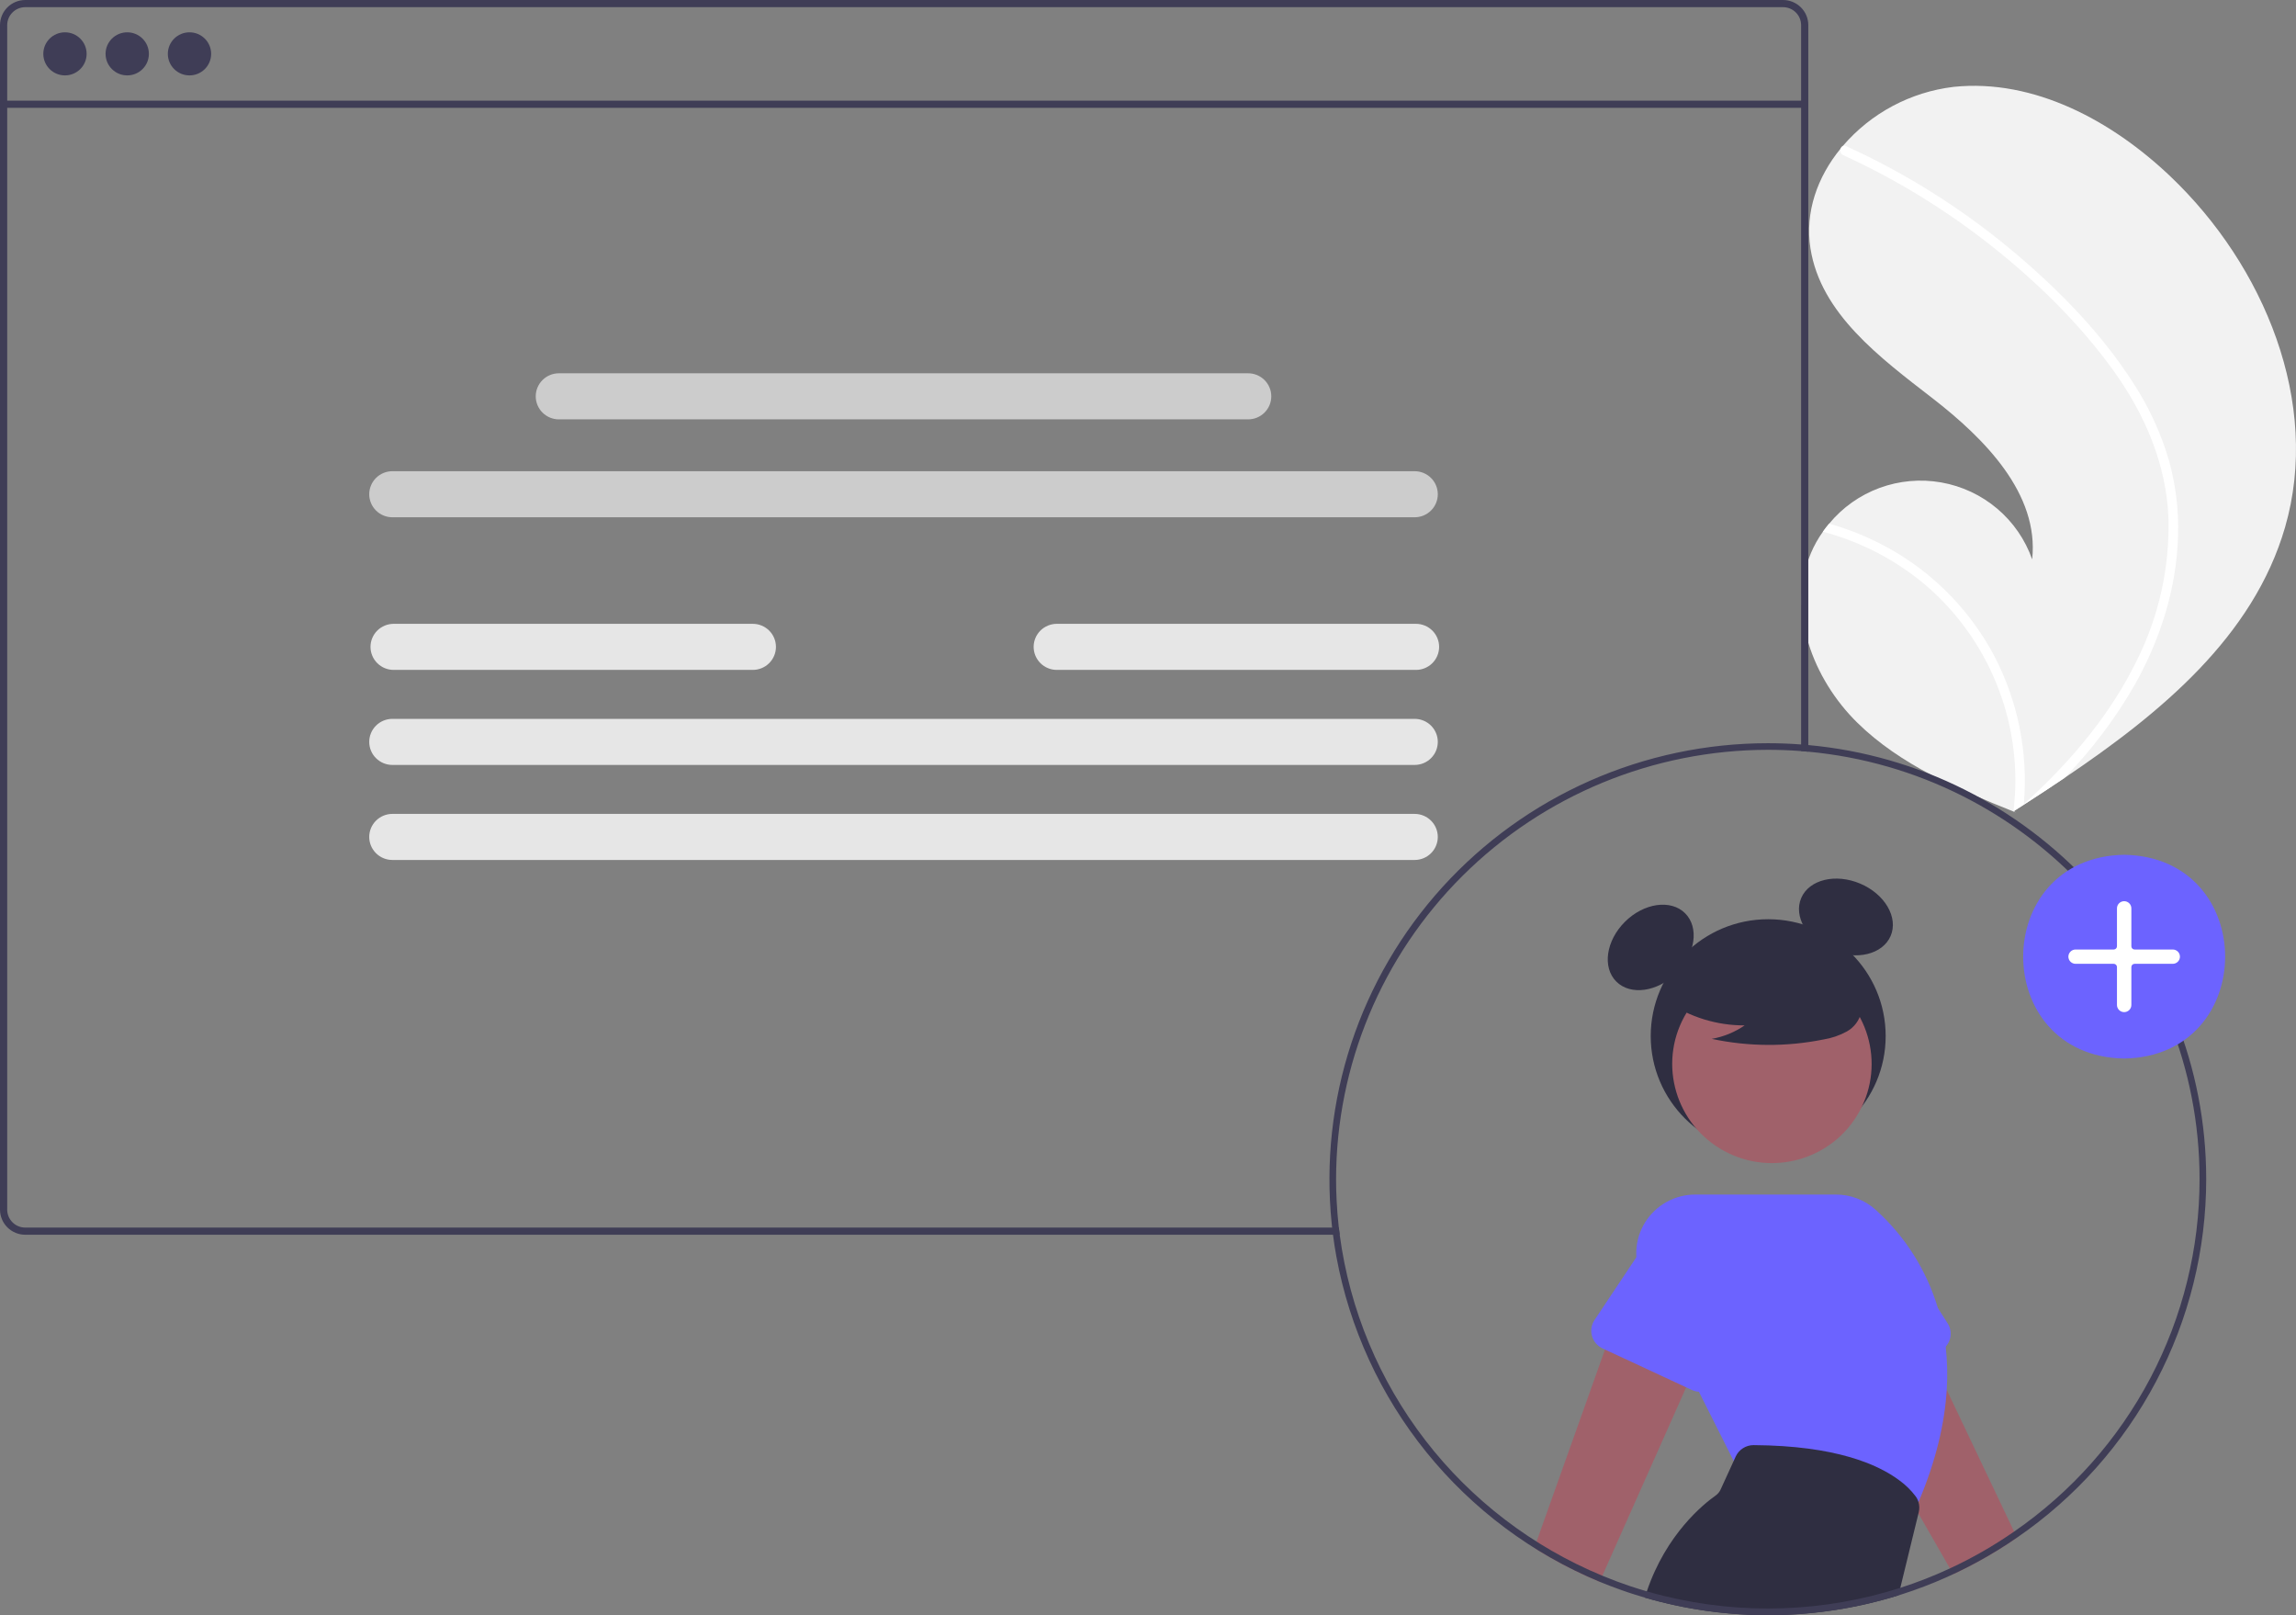 <svg width="738" height="519" viewBox="0 0 738 519" fill="none" xmlns="http://www.w3.org/2000/svg">
<rect x="0" y="0" width="738" height="519" fill="#808080" stroke="none"/>
<g clip-path="url(#clip0)">
<path d="M734.488 169.421C724.308 204.532 694.583 229.11 663.576 249.989C659.246 252.905 654.916 255.753 650.583 258.535C650.554 258.548 650.524 258.575 650.494 258.588C650.286 258.721 650.077 258.855 649.883 258.989C648.989 259.562 648.094 260.135 647.207 260.701L647.694 260.919C647.694 260.919 648.173 261.172 647.649 260.959C647.494 260.895 647.331 260.836 647.175 260.771C629.162 253.549 610.829 245.794 597.025 232.263C582.705 218.213 574.336 196.175 582.09 177.717C583.11 175.299 584.397 173.002 585.929 170.868C586.558 169.973 587.235 169.117 587.94 168.276C592.217 163.086 597.808 159.122 604.137 156.793C610.466 154.463 617.304 153.851 623.95 155.02C630.596 156.189 636.808 159.096 641.949 163.443C647.089 167.791 650.972 173.421 653.199 179.755C655.477 158.668 637.988 141.005 621.157 127.972C604.319 114.946 585.186 100.76 581.93 79.791C580.113 68.124 584.193 56.817 591.627 47.741C591.858 47.465 592.087 47.189 592.324 46.921C601.374 36.35 614.101 29.561 627.965 27.912C653.784 25.244 678.864 38.831 697.621 56.678C727.81 85.394 746.061 129.5 734.488 169.421Z" fill="#F2F2F2"/>
<path d="M685.957 123.496C690.913 131.16 694.717 139.503 697.251 148.259C699.393 156.085 700.347 164.186 700.08 172.292C699.616 188.955 694.459 205.238 686.345 219.74C680.067 230.736 672.417 240.9 663.576 249.989C659.247 252.905 654.916 255.753 650.584 258.535C650.554 258.548 650.524 258.575 650.494 258.588C650.286 258.721 650.077 258.855 649.883 258.989C648.989 259.562 648.094 260.135 647.208 260.701C647.208 260.701 648.173 261.172 647.65 260.959C647.494 260.895 647.331 260.836 647.175 260.771C648.79 247.612 647.208 234.26 642.563 221.833C637.918 209.407 630.345 198.268 620.478 189.351C610.587 180.57 598.749 174.236 585.929 170.868C586.558 169.973 587.235 169.117 587.94 168.276C592.892 169.656 597.711 171.469 602.341 173.694C618.893 181.596 632.446 194.586 640.994 210.742C648.664 225.412 651.965 241.954 650.51 258.424C651.25 257.757 651.991 257.076 652.709 256.401C666.398 243.714 678.555 229.151 686.783 212.344C693.921 198.111 697.43 182.351 696.999 166.453C696.328 149.118 689.38 133.061 679.321 119.082C668.546 104.122 655.037 90.886 640.611 79.419C625.836 67.654 609.667 57.73 592.467 49.869C592.079 49.689 591.776 49.368 591.619 48.972C591.463 48.576 591.466 48.135 591.627 47.741C591.742 47.387 591.993 47.092 592.325 46.921C592.495 46.848 592.68 46.814 592.866 46.822C593.052 46.83 593.233 46.879 593.397 46.967C595.521 47.938 597.63 48.924 599.722 49.952C617.146 58.514 633.434 69.195 648.209 81.75C662.481 93.847 675.918 107.668 685.957 123.496Z" fill="white"/>
<path d="M568.349 370.461C589.202 370.461 606.108 353.655 606.108 332.922C606.108 312.19 589.202 295.383 568.349 295.383C547.495 295.383 530.59 312.19 530.59 332.922C530.59 353.655 547.495 370.461 568.349 370.461Z" fill="#2F2E41"/>
<path d="M538.875 312.682C544.977 306.616 546.213 298.01 541.637 293.461C537.061 288.911 528.405 290.14 522.303 296.207C516.201 302.273 514.965 310.879 519.541 315.428C524.117 319.978 532.773 318.749 538.875 312.682Z" fill="#2F2E41"/>
<path d="M607.703 300.761C610.246 294.844 605.874 287.316 597.938 283.946C590.003 280.576 581.509 282.641 578.967 288.557C576.424 294.474 580.796 302.003 588.732 305.373C596.667 308.743 605.161 306.678 607.703 300.761Z" fill="#2F2E41"/>
<path d="M648.313 494.103C641.825 498.584 634.969 502.514 627.818 505.851L626.76 503.994L616.641 486.334L615.754 484.785L610.577 475.753L610.567 475.742L594.223 447.194L585.822 432.538L610.769 415.143L620.473 435.541L625.736 446.621L647.395 492.16L648.313 494.103Z" fill="#A0616A"/>
<path d="M626.024 425.225L622.896 420.354L609.062 398.778C607.173 394.586 603.69 391.309 599.375 389.666C595.061 388.022 590.267 388.145 586.044 390.009C581.821 391.872 578.513 395.323 576.845 399.607C575.177 403.89 575.284 408.656 577.144 412.861L585.695 443.15C585.936 444.007 586.358 444.803 586.934 445.484C587.511 446.165 588.227 446.716 589.035 447.099C589.843 447.482 590.724 447.689 591.619 447.705C592.514 447.721 593.402 447.547 594.224 447.194C594.256 447.183 594.277 447.173 594.309 447.162L620.474 435.541L623.291 434.289C624.114 433.92 624.848 433.38 625.442 432.705C626.037 432.03 626.479 431.236 626.738 430.377C626.997 429.517 627.068 428.613 626.944 427.724C626.821 426.835 626.508 425.983 626.024 425.225H626.024Z" fill="#6C63FF"/>
<path d="M550.851 425.904L543.571 442.248L541.991 445.804L515.036 506.339L514.172 508.281C506.873 505.256 499.845 501.62 493.163 497.414L493.889 495.376L515.89 433.662L521.292 418.507L533.12 421.468L550.851 425.904Z" fill="#A0616A"/>
<path d="M597.665 357.165C606.154 341.726 600.447 322.369 584.917 313.929C569.388 305.489 549.917 311.163 541.428 326.602C532.938 342.041 538.646 361.399 554.175 369.839C569.705 378.278 589.176 372.604 597.665 357.165Z" fill="#A0616A"/>
<path d="M625.404 432.749C624.941 428.551 624.102 424.403 622.896 420.354C619.262 408.161 612.314 397.203 602.816 388.685C599.327 385.571 594.802 383.851 590.113 383.856H544.968C541.724 383.848 538.531 384.666 535.695 386.233C532.86 387.801 530.475 390.064 528.77 392.808C527.064 395.552 526.095 398.685 525.954 401.908C525.812 405.13 526.504 408.335 527.963 411.216L533.119 421.468L543.57 442.248L546.078 447.225L557.255 469.459L558.141 471.221L614.879 486.737L615.124 486.196C615.338 485.718 615.551 485.251 615.754 484.784C616.064 484.073 616.373 483.383 616.662 482.683C622.384 469.194 625.084 457.191 625.735 446.62C626.028 441.996 625.917 437.355 625.404 432.749Z" fill="#6C63FF"/>
<path d="M553.157 389.672C548.981 387.727 544.2 387.506 539.86 389.057C535.521 390.609 531.977 393.806 530.003 397.95L525.978 403.989L512.528 424.174C512.029 424.923 511.698 425.77 511.558 426.658C511.417 427.546 511.471 428.453 511.715 429.318C511.959 430.183 512.388 430.986 512.972 431.671C513.557 432.357 514.283 432.909 515.101 433.291L515.89 433.662L541.991 445.803L543.848 446.663C544.549 446.991 545.306 447.182 546.079 447.225C547.111 447.307 548.146 447.128 549.09 446.705C549.913 446.339 550.647 445.8 551.242 445.126C551.837 444.452 552.279 443.659 552.538 442.8L561.569 412.755C563.528 408.584 563.743 403.811 562.166 399.483C560.588 395.156 557.349 391.627 553.157 389.672Z" fill="#6C63FF"/>
<path d="M616.662 482.683C616.471 482.022 616.164 481.4 615.754 480.847C614.295 478.901 612.55 477.184 610.578 475.752L610.567 475.742C603.703 470.573 590.039 464.535 563.682 464.375H563.639C562.431 464.375 561.248 464.719 560.232 465.369C559.215 466.018 558.408 466.944 557.907 468.037L557.256 469.459L553.06 478.629C552.704 479.418 552.14 480.096 551.427 480.592C547.637 483.256 535.575 492.913 529.341 511.359C529.117 512.017 528.903 512.685 528.7 513.375C555.355 521.117 583.715 520.862 610.225 512.643L610.812 510.234L616.641 486.334L616.737 485.941C617.001 484.867 616.975 483.743 616.662 482.683Z" fill="#2F2E41"/>
<path d="M535.873 321.845C543.196 326.862 551.888 329.533 560.781 329.497C557.609 331.684 553.997 333.162 550.195 333.827C562.02 336.349 574.241 336.417 586.094 334.028C588.728 333.608 591.27 332.74 593.609 331.462C594.774 330.815 595.789 329.931 596.588 328.869C597.387 327.806 597.952 326.588 598.247 325.294C599.035 320.821 595.529 316.757 591.885 314.018C586.307 309.889 579.875 307.044 573.055 305.689C566.235 304.334 559.197 304.503 552.45 306.184C548.045 307.316 543.632 309.229 540.771 312.746C537.91 316.263 537.062 321.685 539.788 325.306L535.873 321.845Z" fill="#2F2E41"/>
<path d="M580.081 32.347H1.159V34.654H580.081V32.347Z" fill="#3F3D56"/>
<path d="M20.882 24.227C24.726 24.227 27.843 21.129 27.843 17.307C27.843 13.485 24.726 10.386 20.882 10.386C17.037 10.386 13.921 13.485 13.921 17.307C13.921 21.129 17.037 24.227 20.882 24.227Z" fill="#3F3D56"/>
<path d="M40.895 24.227C44.739 24.227 47.855 21.129 47.855 17.307C47.855 13.485 44.739 10.386 40.895 10.386C37.05 10.386 33.934 13.485 33.934 17.307C33.934 21.129 37.05 24.227 40.895 24.227Z" fill="#3F3D56"/>
<path d="M60.908 24.227C64.753 24.227 67.869 21.129 67.869 17.307C67.869 13.485 64.753 10.386 60.908 10.386C57.064 10.386 53.947 13.485 53.947 17.307C53.947 21.129 57.064 24.227 60.908 24.227Z" fill="#3F3D56"/>
<path d="M454.702 166.221H126.127C125.149 166.221 124.181 166.029 123.278 165.657C122.374 165.285 121.553 164.74 120.862 164.052C120.17 163.365 119.622 162.549 119.248 161.651C118.873 160.752 118.681 159.79 118.681 158.818C118.681 157.845 118.873 156.883 119.248 155.985C119.622 155.086 120.17 154.27 120.862 153.583C121.553 152.895 122.374 152.35 123.278 151.978C124.181 151.606 125.149 151.415 126.127 151.415H454.702C455.68 151.415 456.648 151.606 457.552 151.978C458.455 152.35 459.276 152.895 459.967 153.583C460.659 154.27 461.207 155.086 461.582 155.985C461.956 156.883 462.148 157.845 462.148 158.818C462.148 159.79 461.956 160.752 461.582 161.651C461.207 162.549 460.659 163.365 459.967 164.052C459.276 164.74 458.455 165.285 457.552 165.657C456.648 166.029 455.68 166.221 454.702 166.221Z" fill="#CCCCCC"/>
<path d="M454.702 245.804H126.127C125.149 245.804 124.181 245.612 123.278 245.24C122.374 244.868 121.553 244.323 120.862 243.635C120.17 242.948 119.622 242.132 119.248 241.234C118.873 240.336 118.681 239.373 118.681 238.401C118.681 237.428 118.873 236.466 119.248 235.568C119.622 234.669 120.17 233.853 120.862 233.166C121.553 232.478 122.374 231.933 123.278 231.561C124.181 231.189 125.149 230.998 126.127 230.998H454.702C455.68 230.998 456.648 231.189 457.552 231.561C458.455 231.933 459.276 232.478 459.967 233.166C460.659 233.853 461.207 234.669 461.582 235.568C461.956 236.466 462.148 237.428 462.148 238.401C462.148 239.373 461.956 240.336 461.582 241.234C461.207 242.132 460.659 242.948 459.967 243.635C459.276 244.323 458.455 244.868 457.552 245.24C456.648 245.612 455.68 245.804 454.702 245.804Z" fill="#E6E6E6"/>
<path d="M454.702 276.342H126.127C124.152 276.342 122.258 275.562 120.862 274.174C119.465 272.785 118.681 270.902 118.681 268.939C118.681 266.975 119.465 265.092 120.862 263.704C122.258 262.316 124.152 261.536 126.127 261.536H454.702C456.677 261.536 458.571 262.316 459.967 263.704C461.364 265.092 462.148 266.975 462.148 268.939C462.148 270.902 461.364 272.785 459.967 274.174C458.571 275.562 456.677 276.342 454.702 276.342Z" fill="#E6E6E6"/>
<path d="M401.181 134.757H179.649C177.674 134.757 175.78 133.977 174.383 132.589C172.987 131.201 172.202 129.318 172.202 127.354C172.202 125.391 172.987 123.508 174.383 122.12C175.78 120.731 177.674 119.951 179.649 119.951H401.181C403.156 119.951 405.05 120.731 406.446 122.12C407.843 123.508 408.627 125.391 408.627 127.354C408.627 129.318 407.843 131.201 406.446 132.589C405.05 133.977 403.156 134.757 401.181 134.757Z" fill="#CCCCCC"/>
<path d="M241.965 215.266H126.545C125.567 215.267 124.597 215.077 123.693 214.705C122.788 214.334 121.966 213.789 121.274 213.101C120.582 212.413 120.032 211.597 119.658 210.698C119.283 209.799 119.09 208.836 119.09 207.863C119.09 206.89 119.283 205.927 119.658 205.028C120.032 204.129 120.582 203.313 121.274 202.625C121.966 201.938 122.788 201.392 123.693 201.021C124.597 200.649 125.567 200.459 126.545 200.46H241.965C243.94 200.46 245.834 201.24 247.231 202.628C248.627 204.017 249.412 205.9 249.412 207.863C249.412 209.827 248.627 211.71 247.231 213.098C245.834 214.486 243.94 215.266 241.965 215.266Z" fill="#E6E6E6"/>
<path d="M455.12 215.266H339.699C338.721 215.267 337.752 215.077 336.847 214.705C335.943 214.334 335.121 213.789 334.428 213.101C333.736 212.413 333.187 211.597 332.812 210.698C332.437 209.799 332.244 208.836 332.244 207.863C332.244 206.89 332.437 205.927 332.812 205.028C333.187 204.129 333.736 203.313 334.428 202.625C335.121 201.938 335.943 201.392 336.847 201.021C337.752 200.649 338.721 200.459 339.699 200.46H455.12C456.098 200.459 457.068 200.649 457.972 201.021C458.876 201.392 459.698 201.938 460.391 202.625C461.083 203.313 461.633 204.129 462.007 205.028C462.382 205.927 462.575 206.89 462.575 207.863C462.575 208.836 462.382 209.799 462.007 210.698C461.633 211.597 461.083 212.413 460.391 213.101C459.698 213.789 458.876 214.334 457.972 214.705C457.068 215.077 456.098 215.267 455.12 215.266Z" fill="#E6E6E6"/>
<path d="M573.119 0H8.113C5.961 0.003 3.897 0.856 2.376 2.37C0.855 3.884 0 5.936 0 8.076V388.706C0.003 390.844 0.858 392.894 2.379 394.407C3.9 395.919 5.962 396.769 8.113 396.772H430.618C430.512 396.008 430.426 395.233 430.341 394.469H8.113C6.576 394.468 5.103 393.86 4.016 392.78C2.929 391.699 2.318 390.234 2.316 388.706V8.076C2.317 6.547 2.928 5.081 4.015 3.999C5.101 2.917 6.575 2.307 8.113 2.303H573.119C574.658 2.305 576.134 2.913 577.223 3.996C578.312 5.078 578.924 6.546 578.926 8.076V241.357C579.694 241.41 580.474 241.474 581.243 241.548V8.076C581.241 5.935 580.385 3.881 578.862 2.367C577.339 0.852 575.273 0.001 573.119 0Z" fill="#3F3D56"/>
<path d="M430.618 396.772C430.511 396.008 430.426 395.233 430.341 394.469C430.319 394.352 430.309 394.246 430.298 394.129C429.988 391.338 429.764 388.519 429.625 385.671C429.038 388.122 428.508 390.584 428.035 393.057C428.067 393.418 428.099 393.768 428.141 394.129C428.152 394.246 428.163 394.352 428.184 394.469C428.27 395.233 428.355 396.008 428.462 396.772C428.761 399.138 429.124 401.473 429.551 403.798C429.561 403.702 429.572 403.617 429.583 403.522C429.882 401.282 430.223 399.054 430.629 396.825C430.62 396.808 430.617 396.79 430.618 396.772ZM581.242 239.415C580.474 239.341 579.694 239.277 578.926 239.224C578.808 239.213 578.701 239.213 578.584 239.203C575.168 238.948 571.709 238.821 568.229 238.821C548.526 238.827 529.043 242.94 511.038 250.894C493.032 258.848 476.904 270.466 463.694 284.999C450.484 299.533 440.485 316.658 434.343 335.27C428.201 353.883 426.052 373.568 428.035 393.057C428.067 393.418 428.099 393.768 428.141 394.129C428.152 394.246 428.163 394.352 428.184 394.469C428.27 395.233 428.355 396.008 428.462 396.772C428.761 399.138 429.124 401.473 429.551 403.798C433.792 426.84 443.753 448.465 458.53 466.71C473.307 484.956 492.433 499.245 514.171 508.281C516.392 509.194 518.633 510.064 520.907 510.86C522.402 511.401 523.896 511.9 525.412 512.378C526.501 512.728 527.601 513.057 528.7 513.375C530.258 513.831 531.838 514.267 533.429 514.67C552.941 519.646 573.302 520.385 593.126 516.836C612.951 513.287 631.773 505.533 648.313 494.102H648.324C667.08 481.227 682.413 464.019 693.005 443.955C703.598 423.891 709.134 401.57 709.139 378.91C709.139 306.021 652.861 245.963 581.242 239.415ZM647.395 492.16C640.872 496.688 633.968 500.647 626.76 503.993C621.581 506.403 616.254 508.487 610.812 510.234C586.254 518.09 559.981 518.998 534.934 512.855C533.055 512.399 531.191 511.9 529.34 511.359C527.515 510.828 525.707 510.266 523.918 509.671C522.455 509.172 520.992 508.663 519.541 508.122C518.025 507.549 516.531 506.954 515.036 506.339C492.557 497.025 472.93 482.009 458.118 462.791C443.306 443.573 433.827 420.826 430.629 396.825C430.62 396.808 430.617 396.79 430.618 396.772C430.511 396.008 430.426 395.233 430.341 394.469C430.319 394.352 430.309 394.246 430.298 394.129C429.988 391.338 429.764 388.519 429.625 385.671C429.508 383.431 429.451 381.178 429.454 378.91C429.495 342.332 444.129 307.262 470.145 281.397C496.162 255.532 531.436 240.983 568.229 240.943C571.71 240.943 575.168 241.071 578.584 241.325C578.701 241.336 578.808 241.347 578.926 241.357C579.694 241.41 580.474 241.474 581.242 241.548C651.686 248.086 707.004 307.189 707.004 378.91C707.001 401.169 701.578 423.096 691.197 442.817C680.817 462.539 665.788 479.469 647.395 492.16ZM519.541 508.122C518.025 507.549 516.531 506.954 515.036 506.339C492.557 497.025 472.93 482.009 458.118 462.791C443.306 443.573 433.827 420.826 430.629 396.825C430.223 399.054 429.882 401.282 429.583 403.522C429.572 403.617 429.561 403.702 429.551 403.798C433.792 426.84 443.753 448.465 458.53 466.71C473.307 484.956 492.433 499.245 514.171 508.281C516.392 509.194 518.633 510.064 520.907 510.86C520.438 509.958 519.979 509.045 519.541 508.122ZM578.584 239.203C575.168 238.948 571.709 238.821 568.229 238.821C548.526 238.827 529.043 242.94 511.038 250.894C493.032 258.848 476.904 270.466 463.694 284.999C450.484 299.533 440.485 316.658 434.343 335.27C428.201 353.883 426.052 373.568 428.035 393.057C428.067 393.418 428.099 393.768 428.141 394.129C428.152 394.246 428.163 394.352 428.184 394.469H430.34C430.319 394.352 430.309 394.246 430.298 394.129C429.988 391.338 429.764 388.519 429.625 385.671C429.508 383.431 429.451 381.178 429.454 378.91C429.495 342.332 444.128 307.262 470.145 281.397C496.162 255.532 531.436 240.983 568.229 240.943C571.709 240.943 575.168 241.071 578.584 241.325C578.701 241.336 578.808 241.347 578.925 241.357V239.224C578.808 239.213 578.701 239.213 578.584 239.203H578.584Z" fill="#3F3D56"/>
<path d="M682.766 274.678C726.046 275.413 726.04 339.417 682.764 340.146C639.485 339.411 639.492 275.407 682.766 274.678Z" fill="#6C63FF"/>
<path d="M682.767 325.236C682.153 325.235 681.565 324.992 681.131 324.561C680.698 324.13 680.454 323.545 680.453 322.935V310.738C680.453 310.466 680.344 310.206 680.151 310.013C679.957 309.821 679.695 309.713 679.422 309.713H667.153C666.539 309.713 665.951 309.47 665.517 309.039C665.083 308.607 664.839 308.022 664.839 307.412C664.839 306.802 665.083 306.216 665.517 305.785C665.951 305.353 666.539 305.111 667.153 305.111H679.422C679.695 305.111 679.957 305.003 680.151 304.811C680.344 304.618 680.453 304.358 680.453 304.086V291.888C680.453 291.278 680.697 290.693 681.131 290.262C681.565 289.83 682.153 289.588 682.767 289.588C683.38 289.588 683.969 289.83 684.403 290.262C684.837 290.693 685.08 291.278 685.08 291.888V304.086C685.081 304.358 685.19 304.618 685.383 304.811C685.576 305.003 685.838 305.111 686.112 305.111H698.38C698.994 305.111 699.583 305.353 700.017 305.785C700.451 306.216 700.695 306.802 700.695 307.412C700.695 308.022 700.451 308.607 700.017 309.039C699.583 309.47 698.994 309.713 698.38 309.713H686.112C685.838 309.713 685.576 309.821 685.383 310.013C685.189 310.206 685.081 310.466 685.08 310.738V322.935C685.08 323.545 684.836 324.13 684.402 324.561C683.968 324.992 683.38 325.235 682.767 325.236Z" fill="white"/>
</g>
<defs>
<clipPath id="clip0">
<rect width="738" height="519" fill="white"/>
</clipPath>
</defs>
</svg>
